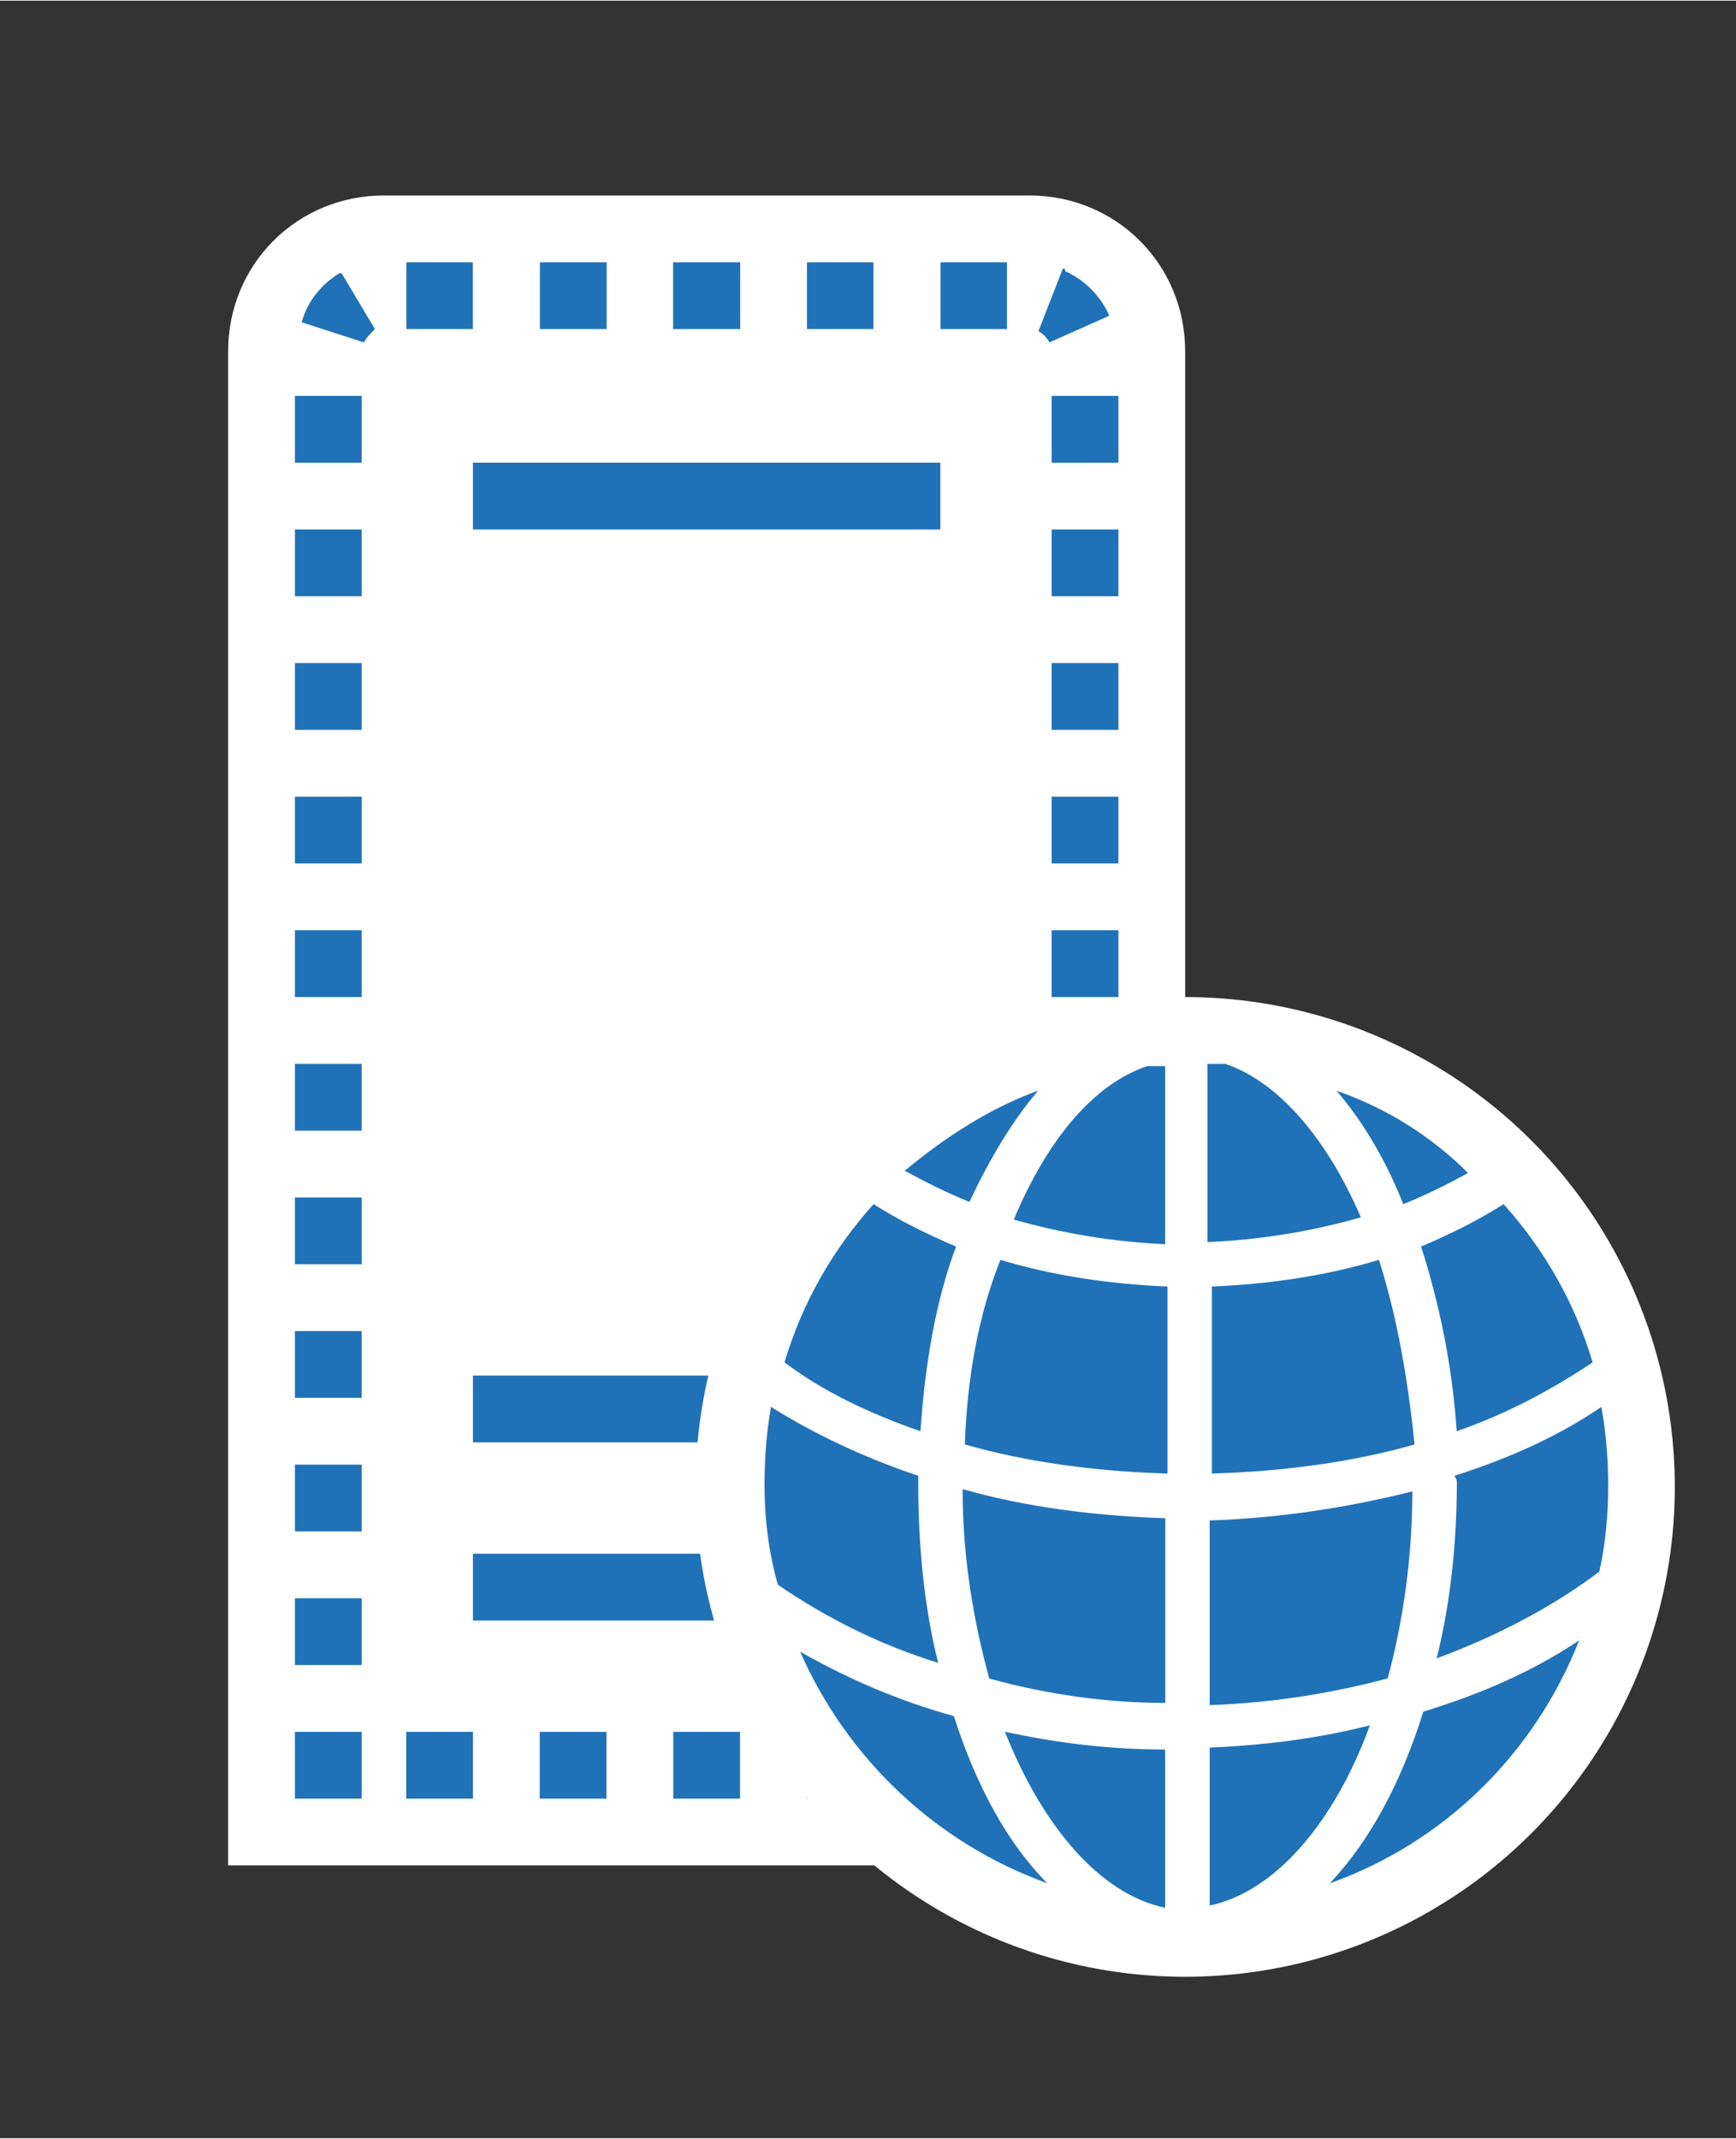 <?xml version="1.0" encoding="UTF-8" standalone="no"?>
<!DOCTYPE svg PUBLIC "-//W3C//DTD SVG 1.1//EN" "http://www.w3.org/Graphics/SVG/1.1/DTD/svg11.dtd">
<!-- Generated by Microsoft Visio, SVG Export Virtual Web server - blue.svg Page-1 -->
<svg xmlns="http://www.w3.org/2000/svg" xmlns:xlink="http://www.w3.org/1999/xlink" xmlns:ev="http://www.w3.org/2001/xml-events"
		xmlns:v="http://schemas.microsoft.com/visio/2003/SVGExtensions/" width="0.812in" height="1in" viewBox="0 0 58.5 72"
		xml:space="preserve" color-interpolation-filters="sRGB" class="st3">
	<rect x="0" y="0" width="58.5" height="72" fill="#333333" stroke="none"/>
	<v:documentProperties v:langID="4108" v:metric="true" v:viewMarkup="false"/>

	<style type="text/css">
	<![CDATA[
		.st1 {fill:#ffffff;stroke:none;stroke-linecap:butt;stroke-width:0.75}
		.st2 {fill:#2072b8;stroke:none;stroke-linecap:butt;stroke-width:0.75}
		.st3 {fill:none;fill-rule:evenodd;font-size:12px;overflow:visible;stroke-linecap:square;stroke-miterlimit:3}
	]]>
	</style>

	<g v:mID="0" v:index="1" v:groupContext="foregroundPage">
		<title>Page-1</title>
		<v:pageProperties v:drawingScale="0.0393701" v:pageScale="0.0393701" v:drawingUnits="24" v:shadowOffsetX="8.50394"
				v:shadowOffsetY="-8.50394"/>
		<v:layer v:name="symbols" v:index="0"/>
		<g id="group1506-1" transform="translate(7.688,-5.438)" v:mID="1506" v:groupContext="group" v:layerMember="0">
			<title>Virtual Web server - blue</title>
			<g id="group1507-2" transform="translate(0,-3.75)" v:mID="1507" v:groupContext="group" v:layerMember="0">
				<title>Sheet.1507</title>
				<g id="shape1508-3" v:mID="1508" v:groupContext="shape" v:layerMember="0">
					<title>Sheet.1508</title>
					<path d="M0 72 L0 21 C0 18.07 2.32 15.75 5.25 15.75 L27 15.75 C29.93 15.75 32.25 18.07 32.25 21 L32.25 72 L0
								 72 Z" class="st1"/>
				</g>
				<g id="shape1509-5" v:mID="1509" v:groupContext="shape" v:layerMember="0" transform="translate(2.475,-51.3)">
					<title>Sheet.1509</title>
					<path d="M23.77 69.3 L21.53 69.3 L21.53 71.55 L23.77 71.55 L23.77 69.3 ZM19.27 69.3 L17.03 69.3 L17.03 71.55
								 L19.27 71.55 L19.27 69.3 ZM14.78 69.3 L12.52 69.3 L12.52 71.55 L14.78 71.55 L14.78 69.3 ZM10.28
								 69.3 L8.03 69.3 L8.03 71.55 L10.28 71.55 L10.28 69.3 ZM5.77 69.3 L3.53 69.3 L3.53 71.55 L5.77 71.55
								 L5.77 69.3 ZM1.35 69.67 C1.27 69.67 1.27 69.67 1.35 69.67 C1.27 69.67 1.27 69.67 1.35 69.67 C1.27
								 69.67 1.27 69.67 1.35 69.67 C1.27 69.67 1.27 69.67 1.35 69.67 C1.27 69.67 1.27 69.67 1.35 69.67
								 C1.27 69.67 1.27 69.67 1.35 69.67 C1.27 69.67 1.27 69.67 1.35 69.67 C1.27 69.67 1.27 69.67 1.35
								 69.67 C1.27 69.67 1.27 69.67 1.35 69.67 C1.27 69.67 1.27 69.67 1.35 69.67 C1.27 69.67 1.27 69.67
								 1.35 69.67 C1.27 69.67 1.27 69.67 1.35 69.67 C1.27 69.67 1.27 69.67 1.35 69.67 C1.27 69.67 1.27
								 69.67 1.35 69.67 C1.27 69.67 1.27 69.67 1.35 69.67 C1.27 69.67 1.27 69.67 1.35 69.67 C1.27 69.67
								 1.27 69.67 1.35 69.67 C1.27 69.67 1.27 69.67 1.35 69.67 C1.27 69.67 1.27 69.67 1.35 69.67 C1.27
								 69.67 1.27 69.67 1.35 69.67 C1.27 69.67 1.27 69.67 1.27 69.67 C0.67 70.05 0.22 70.57 0 71.32 L2.1
								 72 C2.17 71.85 2.33 71.7 2.47 71.55 L1.35 69.67 ZM25.65 69.52 L24.83 71.62 C24.98 71.7 25.12 71.85
								 25.2 72 L27.22 71.1 C26.92 70.43 26.4 69.9 25.73 69.6 C25.73 69.52 25.73 69.52 25.65 69.52 C25.73
								 69.52 25.73 69.52 25.65 69.52 C25.73 69.52 25.73 69.52 25.65 69.52 C25.73 69.52 25.73 69.52 25.65
								 69.52 C25.73 69.52 25.73 69.52 25.65 69.52 C25.73 69.52 25.73 69.52 25.65 69.52 C25.73 69.52 25.73
								 69.52 25.65 69.52 C25.73 69.52 25.73 69.52 25.65 69.52 C25.73 69.52 25.73 69.52 25.65 69.52 C25.73
								 69.52 25.73 69.52 25.65 69.52 C25.73 69.52 25.73 69.52 25.65 69.52 C25.73 69.52 25.73 69.52 25.65
								 69.52 C25.73 69.52 25.73 69.52 25.65 69.52 C25.73 69.52 25.73 69.52 25.65 69.52 C25.73 69.52 25.73
								 69.52 25.65 69.52 C25.73 69.52 25.73 69.52 25.65 69.52 C25.73 69.52 25.73 69.52 25.65 69.52 C25.73
								 69.52 25.73 69.52 25.65 69.52 C25.73 69.52 25.73 69.52 25.65 69.52 C25.73 69.52 25.73 69.52 25.65
								 69.52 C25.73 69.52 25.73 69.52 25.65 69.52 C25.73 69.52 25.73 69.52 25.65 69.52 C25.73 69.52 25.73
								 69.52 25.65 69.52 C25.73 69.52 25.73 69.52 25.65 69.52 Z" class="st2"/>
				</g>
				<g id="shape1510-7" v:mID="1510" v:groupContext="shape" v:layerMember="0" transform="translate(8.25,-8.25)">
					<title>Sheet.1510</title>
					<path d="M15.75 72 L0 72 L0 69.75 L15.75 69.75 L15.75 72 ZM15.75 66 L0 66 L0 63.75 L15.75 63.75 L15.75 66 ZM15.75
								 35.25 L0 35.25 L0 33 L15.75 33 L15.75 35.25 Z" class="st2"/>
				</g>
				<g id="group1511-9" transform="translate(2.25,-2.25)" v:mID="1511" v:groupContext="group" v:layerMember="0">
					<title>Sheet.1511</title>
					<g id="shape1512-10" v:mID="1512" v:groupContext="shape" v:layerMember="0" transform="translate(0,-45)">
						<title>Sheet.1512</title>
						<rect x="0" y="69.75" width="2.25" height="2.25" class="st2"/>
					</g>
					<g id="shape1513-12" v:mID="1513" v:groupContext="shape" v:layerMember="0" transform="translate(0,-40.5)">
						<title>Sheet.1513</title>
						<rect x="0" y="69.75" width="2.25" height="2.25" class="st2"/>
					</g>
					<g id="shape1514-14" v:mID="1514" v:groupContext="shape" v:layerMember="0" transform="translate(0,-36)">
						<title>Sheet.1514</title>
						<rect x="0" y="69.75" width="2.25" height="2.25" class="st2"/>
					</g>
					<g id="shape1515-16" v:mID="1515" v:groupContext="shape" v:layerMember="0" transform="translate(0,-31.5)">
						<title>Sheet.1515</title>
						<rect x="0" y="69.75" width="2.25" height="2.25" class="st2"/>
					</g>
					<g id="shape1516-18" v:mID="1516" v:groupContext="shape" v:layerMember="0" transform="translate(0,-27)">
						<title>Sheet.1516</title>
						<rect x="0" y="69.75" width="2.25" height="2.25" class="st2"/>
					</g>
					<g id="shape1517-20" v:mID="1517" v:groupContext="shape" v:layerMember="0" transform="translate(0,-22.5)">
						<title>Sheet.1517</title>
						<rect x="0" y="69.75" width="2.25" height="2.25" class="st2"/>
					</g>
					<g id="shape1518-22" v:mID="1518" v:groupContext="shape" v:layerMember="0" transform="translate(0,-18)">
						<title>Sheet.1518</title>
						<rect x="0" y="69.75" width="2.25" height="2.25" class="st2"/>
					</g>
					<g id="shape1519-24" v:mID="1519" v:groupContext="shape" v:layerMember="0" transform="translate(0,-13.5)">
						<title>Sheet.1519</title>
						<rect x="0" y="69.75" width="2.25" height="2.25" class="st2"/>
					</g>
					<g id="shape1520-26" v:mID="1520" v:groupContext="shape" v:layerMember="0" transform="translate(0,-9)">
						<title>Sheet.1520</title>
						<rect x="0" y="69.75" width="2.25" height="2.25" class="st2"/>
					</g>
					<g id="shape1521-28" v:mID="1521" v:groupContext="shape" v:layerMember="0" transform="translate(0,-4.5)">
						<title>Sheet.1521</title>
						<rect x="0" y="69.75" width="2.25" height="2.25" class="st2"/>
					</g>
					<g id="shape1522-30" v:mID="1522" v:groupContext="shape" v:layerMember="0">
						<title>Sheet.1522</title>
						<rect x="0" y="69.75" width="2.25" height="2.25" class="st2"/>
					</g>
					<g id="shape1523-32" v:mID="1523" v:groupContext="shape" v:layerMember="0" transform="translate(3.75,0)">
						<title>Sheet.1523</title>
						<rect x="0" y="69.75" width="2.25" height="2.25" class="st2"/>
					</g>
					<g id="shape1524-34" v:mID="1524" v:groupContext="shape" v:layerMember="0" transform="translate(8.25,0)">
						<title>Sheet.1524</title>
						<rect x="0" y="69.75" width="2.25" height="2.25" class="st2"/>
					</g>
					<g id="shape1525-36" v:mID="1525" v:groupContext="shape" v:layerMember="0" transform="translate(12.75,0)">
						<title>Sheet.1525</title>
						<rect x="0" y="69.75" width="2.25" height="2.25" class="st2"/>
					</g>
					<g id="shape1526-38" v:mID="1526" v:groupContext="shape" v:layerMember="0" transform="translate(17.25,0)">
						<title>Sheet.1526</title>
						<rect x="0" y="69.75" width="2.25" height="2.25" class="st2"/>
					</g>
					<g id="shape1527-40" v:mID="1527" v:groupContext="shape" v:layerMember="0" transform="translate(21.75,0)">
						<title>Sheet.1527</title>
						<rect x="0" y="69.75" width="2.25" height="2.25" class="st2"/>
					</g>
				</g>
				<g id="group1528-42" transform="translate(27.75,-2.25)" v:mID="1528" v:groupContext="group" v:layerMember="0">
					<title>Sheet.1528</title>
					<g id="shape1529-43" v:mID="1529" v:groupContext="shape" v:layerMember="0" transform="translate(0,-45)">
						<title>Sheet.1529</title>
						<rect x="0" y="69.75" width="2.25" height="2.25" class="st2"/>
					</g>
					<g id="shape1530-45" v:mID="1530" v:groupContext="shape" v:layerMember="0" transform="translate(0,-40.5)">
						<title>Sheet.1530</title>
						<rect x="0" y="69.75" width="2.25" height="2.25" class="st2"/>
					</g>
					<g id="shape1531-47" v:mID="1531" v:groupContext="shape" v:layerMember="0" transform="translate(0,-36)">
						<title>Sheet.1531</title>
						<rect x="0" y="69.75" width="2.25" height="2.25" class="st2"/>
					</g>
					<g id="shape1532-49" v:mID="1532" v:groupContext="shape" v:layerMember="0" transform="translate(0,-31.5)">
						<title>Sheet.1532</title>
						<rect x="0" y="69.75" width="2.25" height="2.25" class="st2"/>
					</g>
					<g id="shape1533-51" v:mID="1533" v:groupContext="shape" v:layerMember="0" transform="translate(0,-27)">
						<title>Sheet.1533</title>
						<rect x="0" y="69.75" width="2.25" height="2.25" class="st2"/>
					</g>
					<g id="shape1534-53" v:mID="1534" v:groupContext="shape" v:layerMember="0" transform="translate(0,-22.5)">
						<title>Sheet.1534</title>
						<rect x="0" y="69.75" width="2.25" height="2.25" class="st2"/>
					</g>
					<g id="shape1535-55" v:mID="1535" v:groupContext="shape" v:layerMember="0" transform="translate(0,-18)">
						<title>Sheet.1535</title>
						<rect x="0" y="69.75" width="2.25" height="2.25" class="st2"/>
					</g>
					<g id="shape1536-57" v:mID="1536" v:groupContext="shape" v:layerMember="0" transform="translate(0,-13.5)">
						<title>Sheet.1536</title>
						<rect x="0" y="69.75" width="2.25" height="2.25" class="st2"/>
					</g>
					<g id="shape1537-59" v:mID="1537" v:groupContext="shape" v:layerMember="0" transform="translate(0,-9)">
						<title>Sheet.1537</title>
						<rect x="0" y="69.75" width="2.25" height="2.25" class="st2"/>
					</g>
					<g id="shape1538-61" v:mID="1538" v:groupContext="shape" v:layerMember="0" transform="translate(0,-4.5)">
						<title>Sheet.1538</title>
						<rect x="0" y="69.75" width="2.25" height="2.25" class="st2"/>
					</g>
					<g id="shape1539-63" v:mID="1539" v:groupContext="shape" v:layerMember="0">
						<title>Sheet.1539</title>
						<rect x="0" y="69.75" width="2.25" height="2.25" class="st2"/>
					</g>
				</g>
			</g>
			<g id="group1540-65" transform="translate(15.75,0)" v:mID="1540" v:groupContext="group" v:layerMember="0">
				<title>Sheet.1540</title>
				<g id="shape1541-66" v:mID="1541" v:groupContext="shape" v:layerMember="0">
					<title>Sheet.1541</title>
					<ellipse cx="16.5" cy="55.5" rx="16.5" ry="16.5" class="st1"/>
				</g>
				<g id="group1542-68" transform="translate(2.325,-2.325)" v:mID="1542" v:groupContext="group" v:layerMember="0">
					<title>Sheet.1542</title>
					<g id="shape1543-69" v:mID="1543" v:groupContext="shape" v:layerMember="0"
							transform="translate(15.075,-14.625)">
						<title>Sheet.1543</title>
						<path d="M5.63 64.8 C3.9 65.33 1.95 65.62 0 65.7 L0 72 C2.4 71.93 4.73 71.62 6.83 71.02 C6.6 68.77 6.23 66.68
									 5.63 64.8 Z" class="st2"/>
					</g>
					<g id="shape1544-71" v:mID="1544" v:groupContext="shape" v:layerMember="0" transform="translate(4.725,-23.775)">
						<title>Sheet.1544</title>
						<path d="M4.5 68.25 C2.85 68.85 1.35 69.83 0 70.95 C0.68 71.32 1.43 71.7 2.18 72 C2.85 70.58 3.6 69.3 4.5
									 68.25 Z" class="st2"/>
					</g>
					<g id="shape1545-73" v:mID="1545" v:groupContext="shape" v:layerMember="0" transform="translate(8.4,-22.35)">
						<title>Sheet.1545</title>
						<path d="M0 71.17 C1.58 71.62 3.3 71.92 5.1 72 L5.1 66 C4.87 66 4.72 66 4.5 66 C2.7 66.6 1.13 68.47 0 71.17
									 Z" class="st2"/>
					</g>
					<g id="shape1546-75" v:mID="1546" v:groupContext="shape" v:layerMember="0" transform="translate(6.75,-14.625)">
						<title>Sheet.1546</title>
						<path d="M0 71.02 C2.1 71.62 4.43 71.93 6.83 72 L6.83 65.7 C4.88 65.62 2.93 65.33 1.2 64.8 C0.45 66.68 0.08
									 68.77 0 71.02 Z" class="st2"/>
					</g>
					<g id="shape1547-77" v:mID="1547" v:groupContext="shape" v:layerMember="0" transform="translate(22.65,-8.4)">
						<title>Sheet.1547</title>
						<path d="M0.68 66.07 C0.68 68.17 0.45 70.2 0 72 C2.03 71.25 3.9 70.27 5.48 69.08 C5.7 68.1 5.78 67.13 5.78
									 66.15 C5.78 65.25 5.7 64.35 5.55 63.53 C4.13 64.5 2.48 65.25 0.6 65.85 C0.68 66 0.68 66 0.68
									 66.07 Z" class="st2"/>
					</g>
					<g id="shape1548-79" v:mID="1548" v:groupContext="shape" v:layerMember="0"
							transform="translate(-1.40887E-13,-8.25)">
						<title>Sheet.1548</title>
						<path d="M5.18 65.92 C5.18 65.85 5.18 65.78 5.18 65.7 C3.38 65.1 1.65 64.28 0.22 63.38 C0.07 64.2 0 65.1
									 0 66 C0 67.2 0.15 68.32 0.45 69.37 C2.1 70.5 3.9 71.4 5.85 72 C5.4 70.2 5.18 68.17 5.18 65.92
									 Z" class="st2"/>
					</g>
					<g id="shape1549-81" v:mID="1549" v:groupContext="shape" v:layerMember="0" transform="translate(0.675,-16.05)">
						<title>Sheet.1549</title>
						<path d="M3 64.35 C1.65 65.85 0.6 67.65 0 69.68 C1.28 70.65 2.85 71.4 4.58 72 C4.73 69.75 5.1 67.58 5.78
									 65.78 C4.73 65.33 3.83 64.88 3 64.35 Z" class="st2"/>
					</g>
					<g id="shape1550-83" v:mID="1550" v:groupContext="shape" v:layerMember="0"
							transform="translate(14.925,-22.425)">
						<title>Sheet.1550</title>
						<path d="M0.07 72 C1.87 71.92 3.6 71.62 5.17 71.17 C4.05 68.55 2.4 66.6 0.6 66 C0.37 66 0.22 66 0 66 L0 72
									 L0.07 72 Z" class="st2"/>
					</g>
					<g id="shape1551-85" v:mID="1551" v:groupContext="shape" v:layerMember="0" transform="translate(1.2,-0.825)">
						<title>Sheet.1551</title>
						<path d="M5.18 66.37 C3.3 65.85 1.58 65.1 0 64.2 C1.58 67.8 4.58 70.65 8.33 72 C6.98 70.65 5.93 68.7 5.18
									 66.37 Z" class="st2"/>
					</g>
					<g id="shape1552-87" v:mID="1552" v:groupContext="shape" v:layerMember="0" transform="translate(19.275,-23.7)">
						<title>Sheet.1552</title>
						<path d="M0 68.18 C0.9 69.23 1.65 70.5 2.25 72 C3 71.7 3.75 71.33 4.43 70.95 C3.23 69.75 1.73 68.78 0 68.18
									 Z" class="st2"/>
					</g>
					<g id="shape1553-89" v:mID="1553" v:groupContext="shape" v:layerMember="0" transform="translate(22.125,-16.05)">
						<title>Sheet.1553</title>
						<path d="M5.78 69.68 C5.18 67.65 4.13 65.85 2.78 64.35 C1.95 64.88 1.05 65.33 0 65.78 C0.6 67.65 1.05 69.75
									 1.2 72 C2.93 71.4 4.43 70.58 5.78 69.68 Z" class="st2"/>
					</g>
					<g id="shape1554-91" v:mID="1554" v:groupContext="shape" v:layerMember="0" transform="translate(19.05,-0.825)">
						<title>Sheet.1554</title>
						<path d="M3.15 66.22 C2.4 68.62 1.35 70.57 0 72 C3.82 70.65 6.9 67.65 8.4 63.82 C6.83 64.87 5.1 65.62 3.15
									 66.22 Z" class="st2"/>
					</g>
					<g id="shape1555-93" v:mID="1555" v:groupContext="shape" v:layerMember="0"
							transform="translate(8.1,1.42109E-13)">
						<title>Sheet.1555</title>
						<path d="M5.4 72 L5.4 66.67 C3.53 66.67 1.73 66.45 0 66.07 C1.28 69.3 3.23 71.55 5.4 72 Z" class="st2"/>
					</g>
					<g id="shape1556-95" v:mID="1556" v:groupContext="shape" v:layerMember="0" transform="translate(15,-6.825)">
						<title>Sheet.1556</title>
						<path d="M6.83 64.8 C4.73 65.33 2.4 65.7 0 65.78 L0 72 C2.03 71.93 4.05 71.62 6 71.1 C6.53 69.15 6.83 66.97
									 6.83 64.8 Z" class="st2"/>
					</g>
					<g id="shape1557-97" v:mID="1557" v:groupContext="shape" v:layerMember="0" transform="translate(6.675,-6.9)">
						<title>Sheet.1557</title>
						<path d="M6.83 72 L6.83 65.78 C4.43 65.7 2.1 65.4 0 64.8 C0 67.13 0.38 69.3 0.9 71.18 C2.78 71.7 4.8 72 6.83
									 72 Z" class="st2"/>
					</g>
					<g id="shape1558-99" v:mID="1558" v:groupContext="shape" v:layerMember="0" transform="translate(15,-0.075)">
						<title>Sheet.1558</title>
						<path d="M0 66.68 L0 72 C2.18 71.55 4.2 69.23 5.4 65.93 C3.68 66.37 1.88 66.6 0 66.68 Z" class="st2"/>
					</g>
				</g>
			</g>
		</g>
	</g>
</svg>

